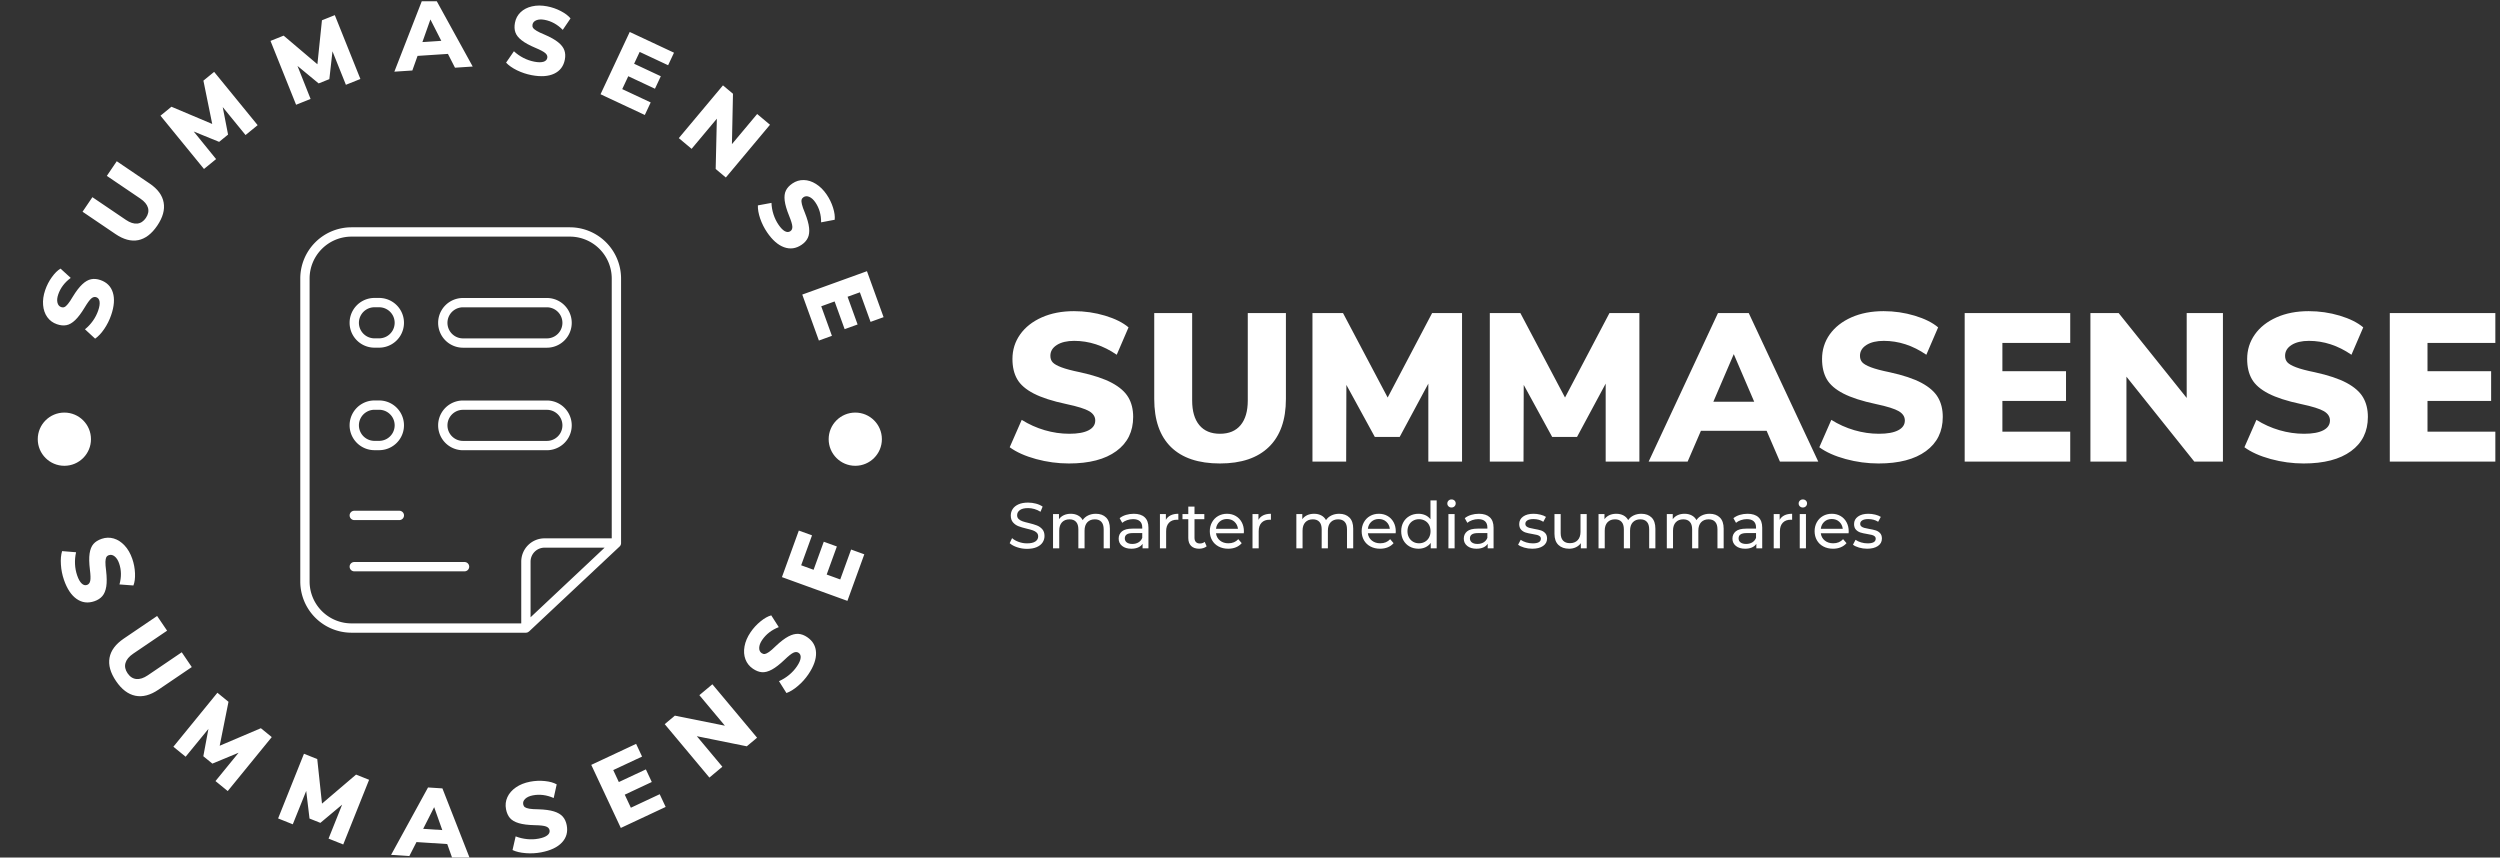 <svg xmlns="http://www.w3.org/2000/svg" version="1.1" xmlns:xlink="http://www.w3.org/1999/xlink" xmlns:svgjs="http://svgjs.dev/svgjs" width="2000" height="686" viewBox="0 0 2000 686"><rect x="0" y="0" width="2000" height="686" fill="#333333" stroke="none"/><g transform="matrix(1,0,0,1,-1.212,1.001)"><svg viewBox="0 0 396 136" data-background-color="#121212" preserveAspectRatio="xMidYMid meet" height="686" width="2000" xmlns="http://www.w3.org/2000/svg" xmlns:xlink="http://www.w3.org/1999/xlink"><g id="tight-bounds" transform="matrix(1,0,0,1,0.24,-0.198)"><svg viewBox="0 0 395.52 136.397" height="136.397" width="395.52"><g><svg viewBox="0 0 663.884 228.943" height="136.397" width="395.52"><g transform="matrix(1,0,0,1,268.364,82.832)"><svg viewBox="0 0 395.52 63.279" height="63.279" width="395.52"><g><svg viewBox="0 0 395.52 63.279" height="63.279" width="395.52"><g><svg viewBox="0 0 395.52 40.55" height="40.55" width="395.52"><g transform="matrix(1,0,0,1,0,0)"><svg width="395.52" viewBox="1.9 -35.7 352.58 36.15" height="40.55" data-palette-color="#fafafa"><path d="M15.95 0.45Q12 0.45 8.15-0.6 4.3-1.65 1.9-3.4L1.9-3.4 4.75-9.9Q7.3-8.3 10.2-7.45 13.1-6.6 16.05-6.6L16.05-6.6Q19.05-6.6 20.63-7.43 22.2-8.25 22.2-9.75L22.2-9.75Q22.2-11.1 20.78-11.95 19.35-12.8 15.35-13.65L15.35-13.65Q10.4-14.7 7.6-16.15 4.8-17.6 3.68-19.55 2.55-21.5 2.55-24.35L2.55-24.35Q2.55-27.6 4.38-30.18 6.2-32.75 9.53-34.23 12.85-35.7 17.15-35.7L17.15-35.7Q20.95-35.7 24.53-34.63 28.1-33.55 30.1-31.85L30.1-31.85 27.3-25.35Q22.5-28.65 17.2-28.65L17.2-28.65Q14.65-28.65 13.1-27.68 11.55-26.7 11.55-25.1L11.55-25.1Q11.55-24.15 12.1-23.55 12.65-22.95 14.15-22.38 15.65-21.8 18.6-21.2L18.6-21.2Q23.4-20.15 26.15-18.68 28.9-17.2 30.05-15.25 31.2-13.3 31.2-10.6L31.2-10.6Q31.2-5.4 27.2-2.48 23.2 0.45 15.95 0.45L15.95 0.45ZM51.8 0.45Q44.15 0.45 40.17-3.45 36.2-7.35 36.2-14.85L36.2-14.85 36.2-35.25 45.2-35.25 45.2-14.5Q45.2-10.7 46.9-8.65 48.6-6.6 51.8-6.6L51.8-6.6Q55-6.6 56.7-8.65 58.4-10.7 58.4-14.5L58.4-14.5 58.4-35.25 67.45-35.25 67.45-14.85Q67.45-7.4 63.42-3.48 59.4 0.45 51.8 0.45L51.8 0.45ZM91.6-15.2L102.15-35.25 109.25-35.25 109.25 0 101.25 0 101.25-18.5 94.45-5.85 88.55-5.85 81.8-18.2 81.75 0 73.75 0 73.75-35.25 81-35.25 91.6-15.2ZM133.69-15.2L144.24-35.25 151.34-35.25 151.34 0 143.34 0 143.34-18.5 136.54-5.85 130.64-5.85 123.89-18.2 123.84 0 115.84 0 115.84-35.25 123.09-35.25 133.69-15.2ZM193.79 0L184.69 0 181.54-7.3 165.94-7.3 162.79 0 153.54 0 169.99-35.25 177.29-35.25 193.79 0ZM173.74-25.5L168.89-14.2 178.59-14.2 173.74-25.5ZM208.09 0.45Q204.14 0.45 200.29-0.6 196.44-1.65 194.04-3.4L194.04-3.4 196.89-9.9Q199.44-8.3 202.34-7.45 205.24-6.6 208.19-6.6L208.19-6.6Q211.19-6.6 212.76-7.43 214.34-8.25 214.34-9.75L214.34-9.75Q214.34-11.1 212.91-11.95 211.49-12.8 207.49-13.65L207.49-13.65Q202.54-14.7 199.74-16.15 196.94-17.6 195.81-19.55 194.69-21.5 194.69-24.35L194.69-24.35Q194.69-27.6 196.51-30.18 198.34-32.75 201.66-34.23 204.99-35.7 209.29-35.7L209.29-35.7Q213.09-35.7 216.66-34.63 220.24-33.55 222.24-31.85L222.24-31.85 219.44-25.35Q214.64-28.65 209.34-28.65L209.34-28.65Q206.79-28.65 205.24-27.68 203.69-26.7 203.69-25.1L203.69-25.1Q203.69-24.15 204.24-23.55 204.79-22.95 206.29-22.38 207.79-21.8 210.74-21.2L210.74-21.2Q215.54-20.15 218.29-18.68 221.04-17.2 222.19-15.25 223.34-13.3 223.34-10.6L223.34-10.6Q223.34-5.4 219.34-2.48 215.34 0.45 208.09 0.45L208.09 0.45ZM253.59 0L228.54 0 228.54-35.25 253.59-35.25 253.59-28.15 237.49-28.15 237.49-21.45 252.59-21.45 252.59-14.4 237.49-14.4 237.49-7.1 253.59-7.1 253.59 0ZM281.23-15.1L281.23-35.25 289.83-35.25 289.83 0 283.03 0 266.93-20.15 266.93 0 258.38 0 258.38-35.25 265.08-35.25 281.23-15.1ZM308.98 0.45Q305.03 0.45 301.18-0.6 297.33-1.65 294.93-3.4L294.93-3.4 297.78-9.9Q300.33-8.3 303.23-7.45 306.13-6.6 309.08-6.6L309.08-6.6Q312.08-6.6 313.66-7.43 315.23-8.25 315.23-9.75L315.23-9.75Q315.23-11.1 313.81-11.95 312.38-12.8 308.38-13.65L308.38-13.65Q303.43-14.7 300.63-16.15 297.83-17.6 296.71-19.55 295.58-21.5 295.58-24.35L295.58-24.35Q295.58-27.6 297.41-30.18 299.23-32.75 302.56-34.23 305.88-35.7 310.18-35.7L310.18-35.7Q313.98-35.7 317.56-34.63 321.13-33.55 323.13-31.85L323.13-31.85 320.33-25.35Q315.53-28.65 310.23-28.65L310.23-28.65Q307.68-28.65 306.13-27.68 304.58-26.7 304.58-25.1L304.58-25.1Q304.58-24.15 305.13-23.55 305.68-22.95 307.18-22.38 308.68-21.8 311.63-21.2L311.63-21.2Q316.43-20.15 319.18-18.68 321.93-17.2 323.08-15.25 324.23-13.3 324.23-10.6L324.23-10.6Q324.23-5.4 320.23-2.48 316.23 0.45 308.98 0.45L308.98 0.45ZM354.48 0L329.43 0 329.43-35.25 354.48-35.25 354.48-28.15 338.38-28.15 338.38-21.45 353.48-21.45 353.48-14.4 338.38-14.4 338.38-7.1 354.48-7.1 354.48 0Z" opacity="1" transform="matrix(1,0,0,1,0,0)" fill="#ffffff" class="undefined-text-0" data-fill-palette-color="primary" id="text-0"></path></svg></g></svg></g><g transform="matrix(1,0,0,1,0,50.123)"><svg viewBox="0 0 232.21 13.156" height="13.156" width="232.21"><g transform="matrix(1,0,0,1,0,0)"><svg width="232.21" viewBox="2.05 -37.85 675.09 38.25" height="13.156" data-palette-color="#fafafa"><path d="M15.45 0.4Q11.5 0.4 7.83-0.83 4.15-2.05 2.05-4L2.05-4 3.9-7.9Q5.9-6.1 9.03-4.98 12.15-3.85 15.45-3.85L15.45-3.85Q19.8-3.85 21.95-5.33 24.1-6.8 24.1-9.25L24.1-9.25Q24.1-11.05 22.93-12.18 21.75-13.3 20.03-13.9 18.3-14.5 15.15-15.25L15.15-15.25Q11.2-16.2 8.78-17.15 6.35-18.1 4.63-20.08 2.9-22.05 2.9-25.4L2.9-25.4Q2.9-28.2 4.38-30.45 5.85-32.7 8.85-34.05 11.85-35.4 16.3-35.4L16.3-35.4Q19.4-35.4 22.4-34.6 25.4-33.8 27.55-32.3L27.55-32.3 25.9-28.3Q23.7-29.7 21.2-30.43 18.7-31.15 16.3-31.15L16.3-31.15Q12.05-31.15 9.93-29.6 7.8-28.05 7.8-25.6L7.8-25.6Q7.8-23.8 9-22.68 10.2-21.55 11.98-20.93 13.75-20.3 16.8-19.6L16.8-19.6Q20.75-18.65 23.15-17.7 25.55-16.75 27.28-14.8 29-12.85 29-9.55L29-9.55Q29-6.8 27.5-4.53 26-2.25 22.95-0.93 19.9 0.4 15.45 0.4L15.45 0.4ZM68.75-26.75Q73.75-26.75 76.67-23.85 79.6-20.95 79.6-15.25L79.6-15.25 79.6 0 74.8 0 74.8-14.7Q74.8-18.55 73.02-20.5 71.25-22.45 67.95-22.45L67.95-22.45Q64.3-22.45 62.15-20.18 60-17.9 60-13.65L60-13.65 60 0 55.2 0 55.2-14.7Q55.2-18.55 53.42-20.5 51.65-22.45 48.35-22.45L48.35-22.45Q44.7-22.45 42.55-20.18 40.4-17.9 40.4-13.65L40.4-13.65 40.4 0 35.6 0 35.6-26.5 40.2-26.5 40.2-22.55Q41.65-24.6 44-25.68 46.35-26.75 49.35-26.75L49.35-26.75Q52.45-26.75 54.85-25.5 57.25-24.25 58.55-21.85L58.55-21.85Q60.05-24.15 62.72-25.45 65.4-26.75 68.75-26.75L68.75-26.75ZM98.1-26.75Q103.6-26.75 106.52-24.05 109.45-21.35 109.45-16L109.45-16 109.45 0 104.9 0 104.9-3.5Q103.7-1.65 101.47-0.68 99.25 0.3 96.2 0.3L96.2 0.3Q91.75 0.3 89.07-1.85 86.4-4 86.4-7.5L86.4-7.5Q86.4-11 88.95-13.13 91.5-15.25 97.05-15.25L97.05-15.25 104.65-15.25 104.65-16.2Q104.65-19.3 102.85-20.95 101.05-22.6 97.55-22.6L97.55-22.6Q95.2-22.6 92.95-21.83 90.7-21.05 89.15-19.75L89.15-19.75 87.15-23.35Q89.2-25 92.05-25.88 94.9-26.75 98.1-26.75L98.1-26.75ZM97-3.4Q99.75-3.4 101.75-4.63 103.75-5.85 104.65-8.1L104.65-8.1 104.65-11.8 97.25-11.8Q91.15-11.8 91.15-7.7L91.15-7.7Q91.15-5.7 92.7-4.55 94.25-3.4 97-3.4L97-3.4ZM122.94-22.05Q124.19-24.35 126.64-25.55 129.09-26.75 132.59-26.75L132.59-26.75 132.59-22.1Q132.19-22.15 131.49-22.15L131.49-22.15Q127.59-22.15 125.37-19.83 123.14-17.5 123.14-13.2L123.14-13.2 123.14 0 118.34 0 118.34-26.5 122.94-26.5 122.94-22.05ZM152.99-5L154.49-1.55Q153.44-0.65 151.89-0.18 150.34 0.3 148.69 0.3L148.69 0.3Q144.69 0.3 142.49-1.85 140.29-4 140.29-8L140.29-8 140.29-22.55 135.79-22.55 135.79-26.5 140.29-26.5 140.29-32.3 145.09-32.3 145.09-26.5 152.69-26.5 152.69-22.55 145.09-22.55 145.09-8.2Q145.09-6.05 146.17-4.9 147.24-3.75 149.24-3.75L149.24-3.75Q151.44-3.75 152.99-5L152.99-5ZM183.34-13.1Q183.34-12.55 183.24-11.65L183.24-11.65 161.74-11.65Q162.19-8.15 164.81-6.03 167.44-3.9 171.34-3.9L171.34-3.9Q176.09-3.9 178.99-7.1L178.99-7.1 181.64-4Q179.84-1.9 177.16-0.8 174.49 0.3 171.19 0.3L171.19 0.3Q166.99 0.3 163.74-1.43 160.49-3.15 158.71-6.25 156.94-9.35 156.94-13.25L156.94-13.25Q156.94-17.1 158.66-20.2 160.39-23.3 163.41-25.03 166.44-26.75 170.24-26.75L170.24-26.75Q174.04-26.75 177.01-25.03 179.99-23.3 181.66-20.2 183.34-17.1 183.34-13.1L183.34-13.1ZM170.24-22.7Q166.79-22.7 164.46-20.6 162.14-18.5 161.74-15.1L161.74-15.1 178.74-15.1Q178.34-18.45 176.01-20.58 173.69-22.7 170.24-22.7L170.24-22.7ZM194.59-22.05Q195.84-24.35 198.28-25.55 200.74-26.75 204.24-26.75L204.24-26.75 204.24-22.1Q203.84-22.15 203.13-22.15L203.13-22.15Q199.24-22.15 197.01-19.83 194.78-17.5 194.78-13.2L194.78-13.2 194.78 0 189.99 0 189.99-26.5 194.59-26.5 194.59-22.05ZM257.08-26.75Q262.08-26.75 265-23.85 267.93-20.95 267.93-15.25L267.93-15.25 267.93 0 263.13 0 263.13-14.7Q263.13-18.55 261.36-20.5 259.58-22.45 256.28-22.45L256.28-22.45Q252.63-22.45 250.48-20.18 248.33-17.9 248.33-13.65L248.33-13.65 248.33 0 243.53 0 243.53-14.7Q243.53-18.55 241.75-20.5 239.98-22.45 236.68-22.45L236.68-22.45Q233.03-22.45 230.88-20.18 228.73-17.9 228.73-13.65L228.73-13.65 228.73 0 223.93 0 223.93-26.5 228.53-26.5 228.53-22.55Q229.98-24.6 232.33-25.68 234.68-26.75 237.68-26.75L237.68-26.75Q240.78-26.75 243.18-25.5 245.58-24.25 246.88-21.85L246.88-21.85Q248.38-24.15 251.06-25.45 253.73-26.75 257.08-26.75L257.08-26.75ZM300.88-13.1Q300.88-12.55 300.78-11.65L300.78-11.65 279.28-11.65Q279.73-8.15 282.35-6.03 284.98-3.9 288.88-3.9L288.88-3.9Q293.63-3.9 296.53-7.1L296.53-7.1 299.18-4Q297.38-1.9 294.7-0.8 292.03 0.3 288.73 0.3L288.73 0.3Q284.53 0.3 281.28-1.43 278.03-3.15 276.25-6.25 274.48-9.35 274.48-13.25L274.48-13.25Q274.48-17.1 276.2-20.2 277.93-23.3 280.95-25.03 283.98-26.75 287.78-26.75L287.78-26.75Q291.58-26.75 294.55-25.03 297.53-23.3 299.2-20.2 300.88-17.1 300.88-13.1L300.88-13.1ZM287.78-22.7Q284.33-22.7 282-20.6 279.68-18.5 279.28-15.1L279.28-15.1 296.28-15.1Q295.88-18.45 293.55-20.58 291.23-22.7 287.78-22.7L287.78-22.7ZM327.73-37.1L332.53-37.1 332.53 0 327.93 0 327.93-4.2Q326.33-2 323.88-0.85 321.43 0.3 318.48 0.3L318.48 0.3Q314.63 0.3 311.58-1.4 308.53-3.1 306.8-6.18 305.08-9.25 305.08-13.25L305.08-13.25Q305.08-17.25 306.8-20.3 308.53-23.35 311.58-25.05 314.63-26.75 318.48-26.75L318.48-26.75Q321.33-26.75 323.73-25.68 326.13-24.6 327.73-22.5L327.73-22.5 327.73-37.1ZM318.88-3.9Q321.38-3.9 323.43-5.08 325.48-6.25 326.63-8.38 327.78-10.5 327.78-13.25L327.78-13.25Q327.78-16 326.63-18.13 325.48-20.25 323.43-21.4 321.38-22.55 318.88-22.55L318.88-22.55Q316.33-22.55 314.3-21.4 312.28-20.25 311.1-18.13 309.93-16 309.93-13.25L309.93-13.25Q309.93-10.5 311.1-8.38 312.28-6.25 314.3-5.08 316.33-3.9 318.88-3.9L318.88-3.9ZM341.62 0L341.62-26.5 346.42-26.5 346.42 0 341.62 0ZM344.02-31.6Q342.62-31.6 341.7-32.5 340.77-33.4 340.77-34.7L340.77-34.7Q340.77-36 341.7-36.93 342.62-37.85 344.02-37.85L344.02-37.85Q345.42-37.85 346.35-36.98 347.27-36.1 347.27-34.8L347.27-34.8Q347.27-33.45 346.35-32.52 345.42-31.6 344.02-31.6L344.02-31.6ZM365.22-26.75Q370.72-26.75 373.65-24.05 376.57-21.35 376.57-16L376.57-16 376.57 0 372.02 0 372.02-3.5Q370.82-1.65 368.6-0.68 366.37 0.3 363.32 0.3L363.32 0.3Q358.87 0.3 356.2-1.85 353.52-4 353.52-7.5L353.52-7.5Q353.52-11 356.07-13.13 358.62-15.25 364.17-15.25L364.17-15.25 371.77-15.25 371.77-16.2Q371.77-19.3 369.97-20.95 368.17-22.6 364.67-22.6L364.67-22.6Q362.32-22.6 360.07-21.83 357.82-21.05 356.27-19.75L356.27-19.75 354.27-23.35Q356.32-25 359.17-25.88 362.02-26.75 365.22-26.75L365.22-26.75ZM364.12-3.4Q366.87-3.4 368.87-4.63 370.87-5.85 371.77-8.1L371.77-8.1 371.77-11.8 364.37-11.8Q358.27-11.8 358.27-7.7L358.27-7.7Q358.27-5.7 359.82-4.55 361.37-3.4 364.12-3.4L364.12-3.4ZM406.51 0.3Q403.26 0.3 400.26-0.58 397.26-1.45 395.56-2.8L395.56-2.8 397.56-6.6Q399.31-5.35 401.81-4.6 404.31-3.85 406.87-3.85L406.87-3.85Q413.17-3.85 413.17-7.45L413.17-7.45Q413.17-8.65 412.31-9.35 411.47-10.05 410.19-10.38 408.92-10.7 406.56-11.1L406.56-11.1Q403.37-11.6 401.34-12.25 399.31-12.9 397.87-14.45 396.42-16 396.42-18.8L396.42-18.8Q396.42-22.4 399.42-24.58 402.42-26.75 407.47-26.75L407.47-26.75Q410.12-26.75 412.76-26.1 415.42-25.45 417.12-24.35L417.12-24.35 415.06-20.55Q411.81-22.65 407.42-22.65L407.42-22.65Q404.37-22.65 402.76-21.65 401.17-20.65 401.17-19L401.17-19Q401.17-17.7 402.06-16.95 402.97-16.2 404.29-15.85 405.62-15.5 408.01-15.05L408.01-15.05Q411.22-14.5 413.19-13.88 415.17-13.25 416.56-11.75 417.97-10.25 417.97-7.55L417.97-7.55Q417.97-3.95 414.89-1.83 411.81 0.3 406.51 0.3L406.51 0.3ZM443.86-26.5L448.66-26.5 448.66 0 444.11 0 444.11-4Q442.66-1.95 440.29-0.83 437.91 0.3 435.11 0.3L435.11 0.3Q429.81 0.3 426.76-2.63 423.71-5.55 423.71-11.25L423.71-11.25 423.71-26.5 428.51-26.5 428.51-11.8Q428.51-7.95 430.36-5.98 432.21-4 435.66-4L435.66-4Q439.46-4 441.66-6.3 443.86-8.6 443.86-12.8L443.86-12.8 443.86-26.5ZM490.96-26.75Q495.96-26.75 498.89-23.85 501.81-20.95 501.81-15.25L501.81-15.25 501.81 0 497.01 0 497.01-14.7Q497.01-18.55 495.24-20.5 493.46-22.45 490.16-22.45L490.16-22.45Q486.51-22.45 484.36-20.18 482.21-17.9 482.21-13.65L482.21-13.65 482.21 0 477.41 0 477.41-14.7Q477.41-18.55 475.64-20.5 473.86-22.45 470.56-22.45L470.56-22.45Q466.91-22.45 464.76-20.18 462.61-17.9 462.61-13.65L462.61-13.65 462.61 0 457.81 0 457.81-26.5 462.41-26.5 462.41-22.55Q463.86-24.6 466.21-25.68 468.56-26.75 471.56-26.75L471.56-26.75Q474.66-26.75 477.06-25.5 479.46-24.25 480.76-21.85L480.76-21.85Q482.26-24.15 484.94-25.45 487.61-26.75 490.96-26.75L490.96-26.75ZM543.81-26.75Q548.81-26.75 551.73-23.85 554.66-20.95 554.66-15.25L554.66-15.25 554.66 0 549.86 0 549.86-14.7Q549.86-18.55 548.08-20.5 546.31-22.45 543.01-22.45L543.01-22.45Q539.36-22.45 537.21-20.18 535.06-17.9 535.06-13.65L535.06-13.65 535.06 0 530.26 0 530.26-14.7Q530.26-18.55 528.48-20.5 526.71-22.45 523.41-22.45L523.41-22.45Q519.76-22.45 517.61-20.18 515.46-17.9 515.46-13.65L515.46-13.65 515.46 0 510.66 0 510.66-26.5 515.26-26.5 515.26-22.55Q516.71-24.6 519.06-25.68 521.41-26.75 524.41-26.75L524.41-26.75Q527.51-26.75 529.91-25.5 532.31-24.25 533.61-21.85L533.61-21.85Q535.11-24.15 537.78-25.45 540.46-26.75 543.81-26.75L543.81-26.75ZM573.16-26.75Q578.66-26.75 581.58-24.05 584.5-21.35 584.5-16L584.5-16 584.5 0 579.96 0 579.96-3.5Q578.75-1.65 576.53-0.68 574.31 0.3 571.25 0.3L571.25 0.3Q566.81 0.3 564.13-1.85 561.46-4 561.46-7.5L561.46-7.5Q561.46-11 564-13.13 566.56-15.25 572.11-15.25L572.11-15.25 579.71-15.25 579.71-16.2Q579.71-19.3 577.91-20.95 576.11-22.6 572.61-22.6L572.61-22.6Q570.25-22.6 568-21.83 565.75-21.05 564.21-19.75L564.21-19.75 562.21-23.35Q564.25-25 567.11-25.88 569.96-26.75 573.16-26.75L573.16-26.75ZM572.06-3.4Q574.81-3.4 576.81-4.63 578.81-5.85 579.71-8.1L579.71-8.1 579.71-11.8 572.31-11.8Q566.21-11.8 566.21-7.7L566.21-7.7Q566.21-5.7 567.75-4.55 569.31-3.4 572.06-3.4L572.06-3.4ZM598-22.05Q599.25-24.35 601.7-25.55 604.15-26.75 607.65-26.75L607.65-26.75 607.65-22.1Q607.25-22.15 606.55-22.15L606.55-22.15Q602.65-22.15 600.43-19.83 598.2-17.5 598.2-13.2L598.2-13.2 598.2 0 593.4 0 593.4-26.5 598-26.5 598-22.05ZM613.55 0L613.55-26.5 618.35-26.5 618.35 0 613.55 0ZM615.95-31.6Q614.55-31.6 613.62-32.5 612.7-33.4 612.7-34.7L612.7-34.7Q612.7-36 613.62-36.93 614.55-37.85 615.95-37.85L615.95-37.85Q617.35-37.85 618.27-36.98 619.2-36.1 619.2-34.8L619.2-34.8Q619.2-33.45 618.27-32.52 617.35-31.6 615.95-31.6L615.95-31.6ZM651.45-13.1Q651.45-12.55 651.35-11.65L651.35-11.65 629.85-11.65Q630.3-8.15 632.92-6.03 635.55-3.9 639.45-3.9L639.45-3.9Q644.2-3.9 647.1-7.1L647.1-7.1 649.75-4Q647.95-1.9 645.27-0.8 642.6 0.3 639.3 0.3L639.3 0.3Q635.1 0.3 631.85-1.43 628.6-3.15 626.82-6.25 625.05-9.35 625.05-13.25L625.05-13.25Q625.05-17.1 626.77-20.2 628.5-23.3 631.52-25.03 634.55-26.75 638.35-26.75L638.35-26.75Q642.15-26.75 645.12-25.03 648.1-23.3 649.77-20.2 651.45-17.1 651.45-13.1L651.45-13.1ZM638.35-22.7Q634.9-22.7 632.57-20.6 630.25-18.5 629.85-15.1L629.85-15.1 646.85-15.1Q646.45-18.45 644.12-20.58 641.8-22.7 638.35-22.7L638.35-22.7ZM665.69 0.3Q662.44 0.3 659.44-0.58 656.44-1.45 654.74-2.8L654.74-2.8 656.74-6.6Q658.49-5.35 660.99-4.6 663.49-3.85 666.04-3.85L666.04-3.85Q672.34-3.85 672.34-7.45L672.34-7.45Q672.34-8.65 671.49-9.35 670.64-10.05 669.37-10.38 668.09-10.7 665.74-11.1L665.74-11.1Q662.54-11.6 660.52-12.25 658.49-12.9 657.04-14.45 655.59-16 655.59-18.8L655.59-18.8Q655.59-22.4 658.59-24.58 661.59-26.75 666.64-26.75L666.64-26.75Q669.29-26.75 671.94-26.1 674.59-25.45 676.29-24.35L676.29-24.35 674.24-20.55Q670.99-22.65 666.59-22.65L666.59-22.65Q663.54-22.65 661.94-21.65 660.34-20.65 660.34-19L660.34-19Q660.34-17.7 661.24-16.95 662.14-16.2 663.47-15.85 664.79-15.5 667.19-15.05L667.19-15.05Q670.39-14.5 672.37-13.88 674.34-13.25 675.74-11.75 677.14-10.25 677.14-7.55L677.14-7.55Q677.14-3.95 674.07-1.83 670.99 0.3 665.69 0.3L665.69 0.3Z" opacity="1" transform="matrix(1,0,0,1,0,0)" fill="#ffffff" class="undefined-text-1" data-fill-palette-color="secondary" id="text-1"></path></svg></g></svg></g></svg></g></svg></g><g><svg viewBox="0 0 244.431 228.943" height="228.943" width="244.431"><g><svg viewBox="0 0 244.431 228.943" height="228.943" width="244.431"><g transform="matrix(1,0,0,1,79.517,60.509)"><svg viewBox="0 0 85.397 107.925" height="107.925" width="85.397"><g><svg xmlns="http://www.w3.org/2000/svg" data-name="Layer 1" viewBox="15.58 6.5 68.84 87" x="0" y="0" height="107.925" width="85.397" class="icon-gn-0" data-fill-palette-color="accent" id="gn-0"><path d="M26.58 6.5a11 11 0 0 0-11 11v65a11 11 0 0 0 11 11H64a1 1 0 0 0 0.38-0.08 1 1 0 0 0 0.16-0.1 1 1 0 0 0 0.15-0.1L84.11 75a1 1 0 0 0 0.31-0.73h0V17.5a11 11 0 0 0-11-11ZM65 90.19V78.25a3 3 0 0 1 3-3H80.89ZM82.42 17.5V73.25H68a5 5 0 0 0-5 5V91.5H26.58a9 9 0 0 1-9-9v-65a9 9 0 0 1 9-9H73.42A9 9 0 0 1 82.42 17.5Z" fill="#ffffff" data-fill-palette-color="accent"></path><path d="M31.5 32.33h1a5.33 5.33 0 0 0 0-10.67h-1a5.33 5.33 0 0 0 0 10.67Zm0-8.67h1a3.33 3.33 0 0 1 0 6.67h-1a3.33 3.33 0 0 1 0-6.67Z" fill="#ffffff" data-fill-palette-color="accent"></path><path d="M68.5 21.67h-18a5.33 5.33 0 0 0 0 10.67h18a5.33 5.33 0 0 0 0-10.67Zm0 8.67h-18a3.33 3.33 0 0 1 0-6.67h18a3.33 3.33 0 0 1 0 6.67Z" fill="#ffffff" data-fill-palette-color="accent"></path><path d="M31.5 54.33h1a5.33 5.33 0 0 0 0-10.67h-1a5.33 5.33 0 0 0 0 10.67Zm0-8.67h1a3.33 3.33 0 0 1 0 6.67h-1a3.33 3.33 0 0 1 0-6.67Z" fill="#ffffff" data-fill-palette-color="accent"></path><path d="M68.5 43.67h-18a5.33 5.33 0 0 0 0 10.67h18a5.33 5.33 0 0 0 0-10.67Zm0 8.67h-18a3.33 3.33 0 0 1 0-6.67h18a3.33 3.33 0 0 1 0 6.67Z" fill="#ffffff" data-fill-palette-color="accent"></path><path d="M27.17 69.33h9.67a1 1 0 0 0 0-2H27.17a1 1 0 1 0 0 2Z" fill="#ffffff" data-fill-palette-color="accent"></path><path d="M50.83 78.33H27.17a1 1 0 1 0 0 2H50.83a1 1 0 0 0 0-2Z" fill="#ffffff" data-fill-palette-color="accent"></path></svg></g></svg></g><path d="M29.165 83.905C28.721 85.197 28.112 86.418 27.336 87.568 26.556 88.709 25.745 89.572 24.903 90.157V90.157L22.198 87.663C23.007 87.011 23.714 86.256 24.318 85.4 24.922 84.544 25.39 83.633 25.722 82.669V82.669C26.06 81.686 26.182 80.889 26.088 80.279 25.993 79.676 25.699 79.289 25.208 79.12V79.12C24.767 78.969 24.327 79.079 23.89 79.45 23.452 79.821 22.87 80.611 22.145 81.82V81.82C21.239 83.327 20.393 84.456 19.606 85.208 18.818 85.965 18.039 86.417 17.27 86.561 16.506 86.714 15.657 86.63 14.725 86.31V86.31C13.66 85.944 12.808 85.316 12.169 84.427 11.53 83.538 11.159 82.466 11.054 81.212 10.944 79.954 11.13 78.623 11.613 77.218V77.218C12.042 75.97 12.633 74.824 13.387 73.779 14.143 72.728 14.91 71.97 15.69 71.505V71.505L18.411 73.984C16.788 75.18 15.678 76.645 15.083 78.379V78.379C14.795 79.217 14.725 79.943 14.873 80.558 15.019 81.179 15.353 81.579 15.877 81.759V81.759C16.185 81.865 16.469 81.86 16.727 81.745 16.989 81.638 17.296 81.37 17.648 80.941 18.006 80.514 18.448 79.852 18.975 78.955V78.955C19.863 77.499 20.705 76.403 21.5 75.669 22.289 74.932 23.068 74.488 23.839 74.337 24.605 74.178 25.43 74.25 26.312 74.553V74.553C28.014 75.138 29.118 76.251 29.626 77.891 30.133 79.531 29.98 81.536 29.165 83.905ZM41.448 60.063C39.964 62.253 38.277 63.542 36.389 63.929 34.499 64.306 32.478 63.766 30.327 62.308V62.308L21.555 56.364 24.179 52.491 33.108 58.542C34.195 59.278 35.198 59.604 36.117 59.518 37.031 59.429 37.798 58.926 38.419 58.011V58.011C39.043 57.089 39.227 56.188 38.972 55.306 38.71 54.42 38.036 53.61 36.949 52.873V52.873L28.02 46.823 30.661 42.925 39.433 48.869C41.574 50.319 42.812 52.003 43.146 53.921 43.491 55.836 42.924 57.884 41.448 60.063ZM56.075 32.999L53.73 21.466 56.587 19.133 68.169 33.319 64.948 35.949 58.873 28.508 60.293 35.827 57.916 37.767 51.147 35.009 57.105 42.353 53.883 44.983 42.301 30.798 45.22 28.414ZM84.076 17.106L85.286 5.399 88.71 4.027 95.522 21.026 91.662 22.573 88.089 13.656 87.256 21.065 84.408 22.207 78.773 17.551 82.263 26.34 78.403 27.887 71.59 10.888 75.088 9.486ZM125.42 17.713L120.702 18.023 118.828 14.349 110.738 14.879 109.35 18.767 104.562 19.081 111.892 0.248 115.673 0ZM114.159 5.178L112.03 11.198 117.057 10.869ZM141.1 20.006C139.758 19.751 138.463 19.32 137.215 18.716 135.974 18.106 135.005 17.426 134.306 16.676V16.676L136.391 13.644C137.151 14.352 137.998 14.944 138.932 15.421 139.865 15.897 140.833 16.231 141.834 16.422V16.422C142.856 16.617 143.661 16.624 144.252 16.445 144.836 16.265 145.176 15.919 145.274 15.409V15.409C145.361 14.95 145.19 14.531 144.761 14.151 144.331 13.77 143.466 13.307 142.166 12.761V12.761C140.546 12.079 139.308 11.402 138.452 10.73 137.59 10.056 137.033 9.35 136.78 8.61 136.52 7.875 136.482 7.023 136.667 6.054V6.054C136.878 4.948 137.378 4.015 138.167 3.257 138.956 2.498 139.965 1.978 141.192 1.696 142.421 1.408 143.765 1.403 145.225 1.682V1.682C146.521 1.929 147.739 2.351 148.881 2.949 150.028 3.547 150.888 4.2 151.459 4.905V4.905L149.392 7.951C147.977 6.514 146.369 5.624 144.569 5.281V5.281C143.698 5.115 142.969 5.149 142.382 5.383 141.788 5.616 141.439 6.004 141.336 6.547V6.547C141.274 6.868 141.319 7.148 141.471 7.387 141.614 7.632 141.923 7.897 142.397 8.185 142.87 8.478 143.588 8.822 144.551 9.216V9.216C146.119 9.888 147.323 10.565 148.163 11.248 149.005 11.924 149.555 12.633 149.814 13.374 150.08 14.11 150.126 14.936 149.952 15.853V15.853C149.615 17.62 148.67 18.872 147.119 19.607 145.568 20.343 143.561 20.476 141.1 20.006ZM171.237 30.611L159.451 25.09 167.22 8.506 179.006 14.028 177.441 17.368 169.865 13.818 168.389 16.969 175.495 20.297 173.939 23.62 166.833 20.291 165.225 23.721 172.802 27.271ZM194.428 38.374L201.146 30.348 204.564 33.21 192.809 47.253 190.103 44.988 190.413 31.598 183.695 39.623 180.284 36.768 192.04 22.726 194.707 24.959ZM203.78 61.84C203.013 60.71 202.402 59.489 201.948 58.179 201.503 56.87 201.299 55.703 201.337 54.679V54.679L204.956 54.012C204.992 55.05 205.171 56.068 205.493 57.066 205.816 58.063 206.263 58.983 206.836 59.827V59.827C207.419 60.687 207.983 61.263 208.527 61.555 209.067 61.84 209.553 61.837 209.983 61.545V61.545C210.369 61.284 210.545 60.866 210.51 60.293 210.476 59.721 210.193 58.781 209.661 57.475V57.475C208.999 55.847 208.604 54.492 208.475 53.412 208.342 52.326 208.448 51.433 208.794 50.731 209.13 50.028 209.706 49.399 210.522 48.846V48.846C211.454 48.213 212.467 47.908 213.562 47.931 214.656 47.953 215.737 48.299 216.803 48.969 217.875 49.635 218.828 50.583 219.663 51.812V51.812C220.404 52.904 220.966 54.065 221.349 55.295 221.736 56.53 221.882 57.599 221.786 58.502V58.502L218.17 59.191C218.187 57.175 217.681 55.408 216.652 53.891V53.891C216.154 53.158 215.615 52.666 215.035 52.416 214.45 52.16 213.929 52.187 213.472 52.498V52.498C213.201 52.681 213.035 52.911 212.973 53.187 212.901 53.461 212.931 53.867 213.063 54.406 213.189 54.948 213.453 55.699 213.855 56.659V56.659C214.487 58.244 214.858 59.574 214.969 60.651 215.085 61.724 214.972 62.614 214.63 63.321 214.298 64.03 213.745 64.646 212.973 65.17V65.17C211.484 66.18 209.932 66.396 208.315 65.818 206.699 65.239 205.187 63.914 203.78 61.84ZM217.579 90.659L213.153 78.42 230.375 72.193 234.801 84.433 231.332 85.687 228.487 77.818 225.215 79.001 227.884 86.381 224.434 87.628 221.765 80.249 218.203 81.537 221.047 89.405ZM16.602 154.358C16.151 153.047 15.882 151.695 15.796 150.301 15.702 148.902 15.807 147.706 16.113 146.712V146.712L19.834 147.016C19.596 148.043 19.501 149.087 19.55 150.148 19.597 151.204 19.789 152.223 20.128 153.206V153.206C20.469 154.195 20.868 154.903 21.326 155.331 21.777 155.76 22.251 155.889 22.749 155.717V155.717C23.196 155.563 23.48 155.201 23.601 154.631 23.722 154.06 23.693 153.066 23.514 151.647V151.647C23.3 149.881 23.272 148.453 23.432 147.362 23.591 146.27 23.931 145.424 24.449 144.822 24.964 144.229 25.693 143.769 26.638 143.444V143.444C27.716 143.072 28.787 143.041 29.853 143.351 30.912 143.662 31.877 144.285 32.748 145.218 33.62 146.151 34.302 147.333 34.795 148.763V148.763C35.227 150.017 35.469 151.301 35.521 152.615 35.576 153.921 35.434 155.003 35.095 155.86V155.86L31.384 155.585C31.931 153.613 31.902 151.748 31.296 149.99V149.99C31.005 149.146 30.606 148.522 30.1 148.118 29.603 147.719 29.09 147.61 28.561 147.793V147.793C28.246 147.901 28.019 148.082 27.88 148.334 27.748 148.584 27.67 148.992 27.646 149.557 27.629 150.12 27.691 150.923 27.832 151.967V151.967C28.027 153.676 28.039 155.071 27.869 156.152 27.692 157.235 27.348 158.076 26.835 158.676 26.319 159.284 25.613 159.742 24.719 160.05V160.05C22.992 160.645 21.415 160.446 19.986 159.451 18.56 158.462 17.432 156.764 16.602 154.358ZM30.472 181.318C28.964 179.095 28.387 177.022 28.741 175.099 29.09 173.179 30.351 171.482 32.523 170.008V170.008L41.408 163.981 44.062 167.894 35.029 174.022C33.926 174.77 33.245 175.595 32.986 176.495 32.724 177.39 32.908 178.303 33.541 179.235V179.235C34.169 180.162 34.95 180.671 35.882 180.764 36.811 180.85 37.826 180.52 38.929 179.771V179.771L47.963 173.643 50.634 177.581 41.75 183.608C39.588 185.075 37.544 185.611 35.619 185.218 33.684 184.824 31.968 183.523 30.472 181.318ZM58.064 198.525L69.029 193.859 71.926 196.222 60.206 210.592 56.945 207.932 63.098 200.387 56.117 203.284 53.708 201.32 55.065 194.041 48.997 201.45 45.735 198.79 57.455 184.42 60.407 186.827ZM85.299 213.935L94.367 206.204 97.838 207.592 90.952 224.809 87.044 223.246 90.66 214.206 84.865 219.059 81.978 217.904 81.096 210.554 77.522 219.438 73.614 217.875 80.5 200.658 84.036 202.072ZM124.82 228.943L120.042 228.635 118.643 224.698 110.453 224.169 108.55 227.893 103.692 227.579 113.525 209.632 117.356 209.88ZM115.16 214.877L112.233 220.648 117.321 220.976ZM143.658 226.9C142.296 227.16 140.919 227.234 139.527 227.12 138.129 227.014 136.961 226.739 136.021 226.295V226.295L136.851 222.655C137.834 223.037 138.854 223.28 139.911 223.383 140.963 223.487 141.999 223.441 143.02 223.246V223.246C144.048 223.05 144.806 222.755 145.294 222.364 145.783 221.978 145.979 221.527 145.88 221.01V221.01C145.791 220.545 145.473 220.212 144.925 220.012 144.378 219.811 143.39 219.698 141.96 219.673V219.673C140.182 219.633 138.764 219.457 137.706 219.143 136.649 218.83 135.86 218.373 135.338 217.774 134.824 217.181 134.473 216.393 134.285 215.411V215.411C134.071 214.292 134.193 213.227 134.652 212.216 135.111 211.213 135.865 210.346 136.912 209.616 137.96 208.887 139.227 208.38 140.713 208.096V208.096C142.015 207.847 143.321 207.79 144.629 207.927 145.93 208.058 146.98 208.352 147.78 208.81V208.81L146.979 212.444C145.105 211.622 143.255 211.385 141.429 211.734V211.734C140.552 211.902 139.878 212.208 139.406 212.651 138.94 213.086 138.759 213.578 138.864 214.128V214.128C138.927 214.455 139.073 214.706 139.303 214.879 139.532 215.045 139.924 215.181 140.48 215.285 141.034 215.382 141.838 215.435 142.892 215.444V215.444C144.611 215.495 145.994 215.682 147.039 216.005 148.086 216.334 148.87 216.795 149.39 217.387 149.918 217.985 150.271 218.749 150.449 219.678V219.678C150.792 221.472 150.369 223.004 149.181 224.276 147.999 225.547 146.158 226.422 143.658 226.9ZM176.787 214.816L164.848 220.41 156.981 203.618 168.921 198.024 170.507 201.41 162.831 205.006 164.323 208.192 171.52 204.821 173.093 208.179 165.897 211.551 167.525 215.027 175.201 211.43ZM192.557 193.189L185.759 185.061 189.225 182.163 201.122 196.386 198.385 198.676 185.084 195.986 191.882 204.114 188.432 207 176.535 192.777 179.242 190.513ZM214.769 179.525C213.99 180.672 213.068 181.697 212.002 182.601 210.939 183.514 209.918 184.145 208.939 184.495V184.495L206.954 181.334C207.918 180.91 208.811 180.36 209.632 179.685 210.45 179.016 211.15 178.251 211.735 177.391V177.391C212.323 176.526 212.651 175.782 212.719 175.16 212.793 174.541 212.612 174.084 212.176 173.788V173.788C211.785 173.522 211.325 173.512 210.796 173.757 210.267 174.002 209.488 174.62 208.459 175.613V175.613C207.173 176.842 206.045 177.72 205.076 178.245 204.106 178.771 203.225 179.006 202.433 178.951 201.65 178.895 200.845 178.585 200.018 178.024V178.024C199.075 177.383 198.409 176.544 198.019 175.505 197.634 174.471 197.554 173.325 197.78 172.068 198.005 170.811 198.543 169.557 199.393 168.306V168.306C200.138 167.209 201.022 166.246 202.044 165.418 203.056 164.591 204.007 164.057 204.897 163.815V163.815L206.899 166.952C204.992 167.695 203.517 168.836 202.472 170.373V170.373C201.97 171.112 201.709 171.805 201.688 172.452 201.666 173.089 201.887 173.565 202.35 173.88V173.88C202.625 174.067 202.906 174.141 203.191 174.101 203.47 174.057 203.843 173.875 204.31 173.556 204.771 173.233 205.377 172.702 206.129 171.964V171.964C207.381 170.784 208.491 169.939 209.459 169.428 210.432 168.921 211.311 168.693 212.098 168.744 212.895 168.794 213.684 169.084 214.467 169.616V169.616C215.977 170.642 216.762 172.025 216.821 173.765 216.883 175.499 216.199 177.419 214.769 179.525ZM229.668 147.565L225.171 159.96 207.74 153.635 212.237 141.241 215.752 142.516 212.86 150.485 216.168 151.685 218.879 144.214 222.365 145.479 219.654 152.95 223.263 154.259 226.154 146.29ZM9.631 116.917C9.631 113.004 12.802 109.833 16.714 109.833 20.626 109.833 23.798 113.004 23.798 116.917 23.798 120.829 20.626 124 16.714 124 12.802 124 9.631 120.829 9.631 116.917ZM220.181 116.917C220.181 113.004 223.353 109.833 227.265 109.833 231.177 109.833 234.348 113.004 234.348 116.917 234.348 120.829 231.177 124 227.265 124 223.353 124 220.181 120.829 220.181 116.917Z" fill="#ffffff" data-fill-palette-color="accent"></path></svg></g></svg></g></svg></g><defs></defs></svg><rect width="395.52" height="136.397" fill="none" stroke="none" visibility="hidden"></rect></g></svg></g></svg>